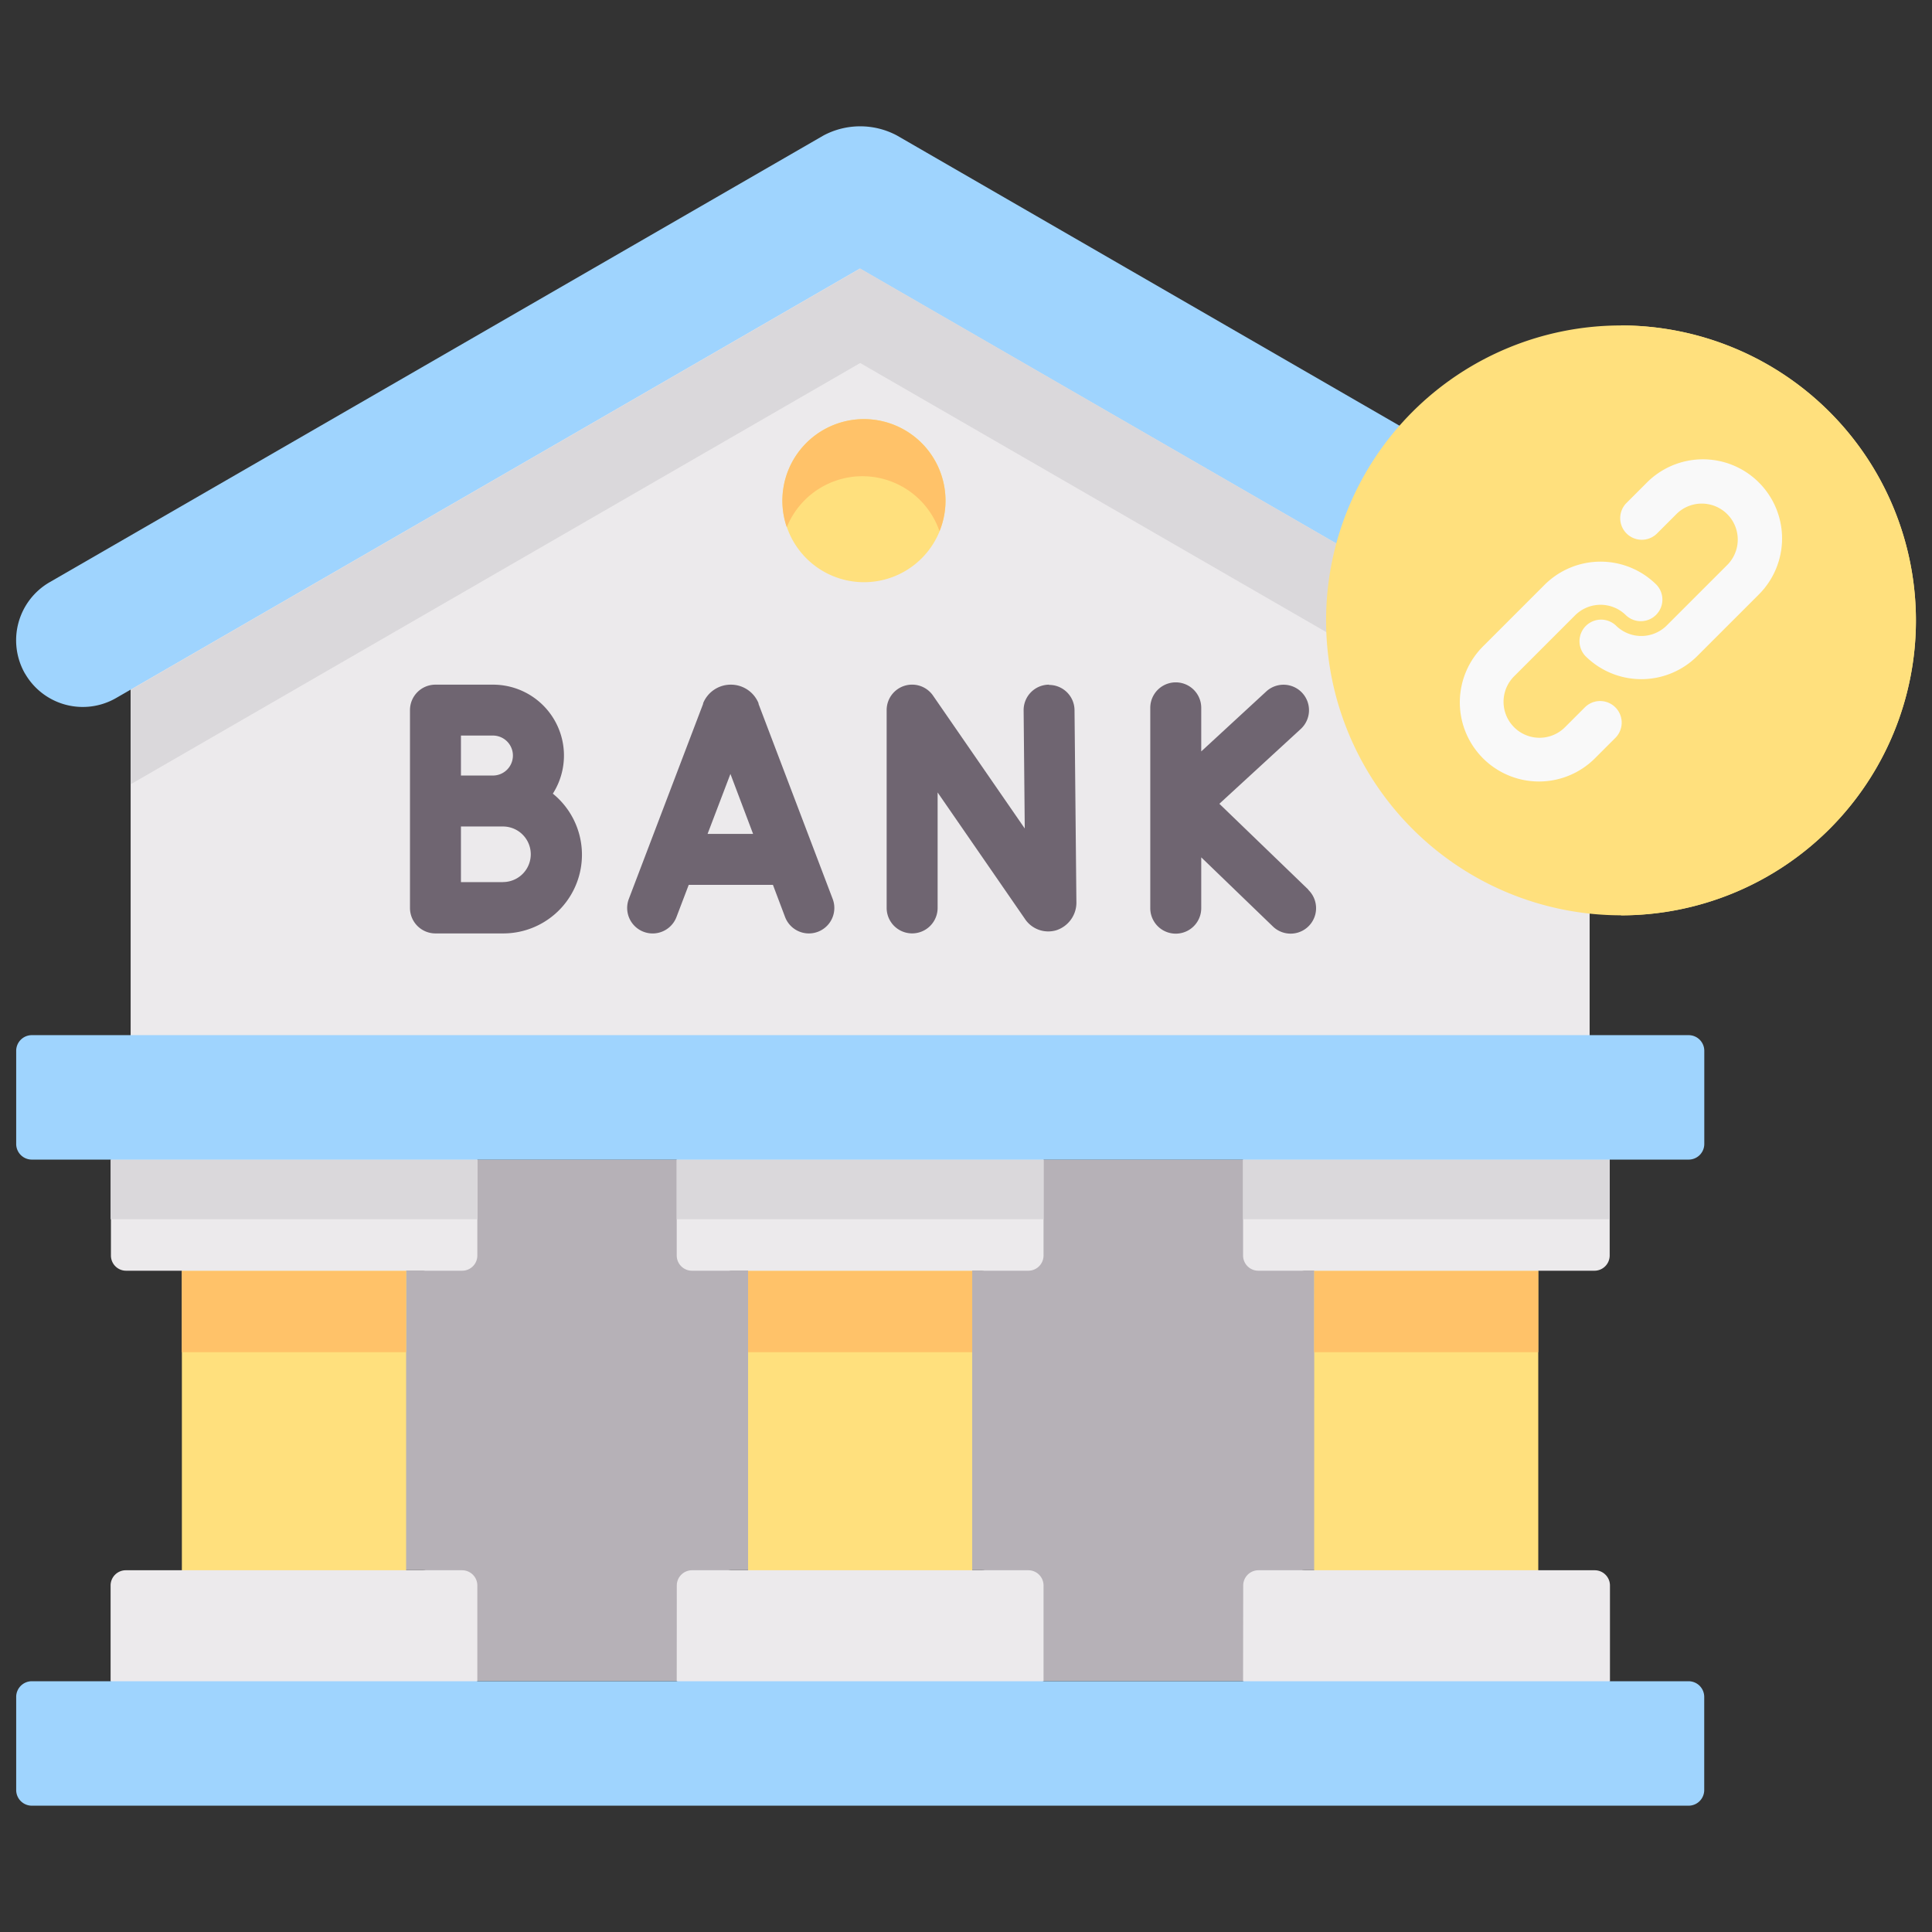 <svg xmlns="http://www.w3.org/2000/svg" xmlns:xlink="http://www.w3.org/1999/xlink" width="29" height="29" viewBox="0 0 29 29">
  <rect x="0" y="0" width="29" height="29" fill="#333333" stroke="none"/>
  <defs>
    <clipPath id="clip-path">
      <rect id="Rectangle_449" data-name="Rectangle 449" width="29" height="29" transform="translate(212.632 471.113)" fill="#fff" stroke="#707070" stroke-width="1"/>
    </clipPath>
  </defs>
  <g id="Mask_Group_11" data-name="Mask Group 11" transform="translate(-212.632 -471.113)" clip-path="url(#clip-path)">
    <g id="Group_251" data-name="Group 251" transform="translate(212.874 473.009)">
      <g id="bank" transform="translate(0 0)">
        <g id="Group_247" data-name="Group 247" transform="translate(0)">
          <g id="Group_223" data-name="Group 223" transform="translate(4.962 15.51)">
            <path id="Path_212" data-name="Path 212" d="M100.271,316.394v4.495h1.135c.167,0,.306.1.306.228v1.439h4.032v-1.439c0-.126.138-.228.308-.228h1.135v-4.495h-1.135c-.169,0-.308-.1-.308-.227v-1.441h-4.032v1.441c0,.124-.138.227-.306.227Z" transform="translate(-100.271 -314.727)" fill="#b6b1b7" fill-rule="evenodd"/>
          </g>
          <g id="Group_224" data-name="Group 224" transform="translate(13.299 15.51)">
            <path id="Path_213" data-name="Path 213" d="M268.727,316.394v4.495h1.188c.177,0,.322.1.322.228v1.439h4.219v-1.439c0-.126.145-.228.322-.228h1.188v-4.495h-1.188c-.177,0-.322-.1-.322-.227v-1.441h-4.219v1.441c0,.124-.145.227-.322.227Z" transform="translate(-268.727 -314.727)" fill="#b6b1b7" fill-rule="evenodd"/>
          </g>
          <g id="Group_225" data-name="Group 225" transform="translate(1.719 1.116)">
            <path id="Path_214" data-name="Path 214" d="M34.732,30.195v6.51h21.9v-6.51L45.683,23.872Z" transform="translate(-34.732 -23.872)" fill="#eceaec" fill-rule="evenodd"/>
          </g>
          <g id="Group_226" data-name="Group 226" transform="translate(0)">
            <path id="Path_215" data-name="Path 215" d="M.134,9.543A1,1,0,0,0,1.5,9.91l.215-.124,10.95-6.323L23.621,9.786l.215.124a1,1,0,0,0,1-1.737L13.22,1.465a1.173,1.173,0,0,0-1.1,0L.5,8.173a1.007,1.007,0,0,0-.367,1.37Z" transform="translate(0 -1.328)" fill="#9fd4fe" fill-rule="evenodd"/>
          </g>
          <g id="Group_227" data-name="Group 227" transform="translate(19.486 16.405)">
            <path id="Path_216" data-name="Path 216" d="M393.738,332.8H397.1v6.041h-3.364Z" transform="translate(-393.738 -332.805)" fill="#ffe07d" fill-rule="evenodd"/>
          </g>
          <g id="Group_228" data-name="Group 228" transform="translate(10.987 16.405)">
            <path id="Path_217" data-name="Path 217" d="M222,332.8h3.364v6.041H222Z" transform="translate(-222 -332.805)" fill="#ffe07d" fill-rule="evenodd"/>
          </g>
          <g id="Group_229" data-name="Group 229" transform="translate(2.488 16.405)">
            <path id="Path_218" data-name="Path 218" d="M50.268,332.8h3.366v6.041H50.268Z" transform="translate(-50.268 -332.805)" fill="#ffe07d" fill-rule="evenodd"/>
          </g>
          <g id="Group_230" data-name="Group 230" transform="translate(1.418 21.673)">
            <path id="Path_219" data-name="Path 219" d="M28.658,440.914l2.465.934,3.04-.934v-1.439a.229.229,0,0,0-.227-.228H28.885a.229.229,0,0,0-.227.228Z" transform="translate(-28.658 -439.246)" fill="#eceaec" fill-rule="evenodd"/>
          </g>
          <g id="Group_231" data-name="Group 231" transform="translate(18.415 21.673)">
            <path id="Path_220" data-name="Path 220" d="M372.1,440.914l2.973.934,2.534-.934v-1.439a.229.229,0,0,0-.228-.228h-5.049a.229.229,0,0,0-.228.228Z" transform="translate(-372.098 -439.246)" fill="#eceaec" fill-rule="evenodd"/>
          </g>
          <g id="Group_232" data-name="Group 232" transform="translate(9.916 21.673)">
            <path id="Path_221" data-name="Path 221" d="M200.363,440.914l2.754.667,2.752-.667v-1.439a.229.229,0,0,0-.228-.228h-5.049a.229.229,0,0,0-.228.228Z" transform="translate(-200.363 -439.246)" fill="#eceaec" fill-rule="evenodd"/>
          </g>
          <g id="Group_233" data-name="Group 233" transform="translate(0.001 23.34)">
            <path id="Path_222" data-name="Path 222" d="M.245,474.813h24.87a.235.235,0,0,0,.234-.234v-1.4a.235.235,0,0,0-.234-.234H.245a.235.235,0,0,0-.234.234v1.4a.235.235,0,0,0,.234.234Z" transform="translate(-0.011 -472.945)" fill="#9fd4fe" fill-rule="evenodd"/>
          </g>
          <g id="Group_234" data-name="Group 234" transform="translate(11.501 4.395)">
            <path id="Path_223" data-name="Path 223" d="M232.4,91.356a1.224,1.224,0,1,0,1.224-1.224A1.224,1.224,0,0,0,232.4,91.356Z" transform="translate(-232.398 -90.132)" fill="#ffe07d" fill-rule="evenodd"/>
          </g>
          <g id="Group_235" data-name="Group 235" transform="translate(1.719 2.135)">
            <path id="Path_224" data-name="Path 224" d="M45.683,44.459l-10.95,6.323V52.2l10.95-6.323L56.634,52.2V50.782Z" transform="translate(-34.732 -44.459)" fill="#dad8db" fill-rule="evenodd"/>
          </g>
          <g id="Group_236" data-name="Group 236" transform="translate(11.501 4.395)">
            <path id="Path_225" data-name="Path 225" d="M233.623,90.132a1.225,1.225,0,0,0-1.158,1.623,1.224,1.224,0,0,1,2.292.059,1.21,1.21,0,0,0,.09-.458A1.225,1.225,0,0,0,233.623,90.132Z" transform="translate(-232.398 -90.132)" fill="#ffc269" fill-rule="evenodd"/>
          </g>
          <g id="Group_237" data-name="Group 237" transform="translate(2.488 17.178)">
            <path id="Path_226" data-name="Path 226" d="M50.268,348.43h3.366v1.223H50.268Z" transform="translate(-50.268 -348.43)" fill="#ffc269" fill-rule="evenodd"/>
          </g>
          <g id="Group_238" data-name="Group 238" transform="translate(10.987 17.178)">
            <path id="Path_227" data-name="Path 227" d="M222,348.43h3.364v1.223H222Z" transform="translate(-222 -348.43)" fill="#ffc269" fill-rule="evenodd"/>
          </g>
          <g id="Group_239" data-name="Group 239" transform="translate(19.486 17.178)">
            <path id="Path_228" data-name="Path 228" d="M393.738,348.43H397.1v1.223h-3.364Z" transform="translate(-393.738 -348.43)" fill="#ffc269" fill-rule="evenodd"/>
          </g>
          <g id="Group_240" data-name="Group 240" transform="translate(1.418 15.204)">
            <path id="Path_229" data-name="Path 229" d="M29.728,310.521h4.208a.228.228,0,0,0,.227-.227v-1.747h-5.5v1.747a.228.228,0,0,0,.227.227Z" transform="translate(-28.658 -308.547)" fill="#eceaec" fill-rule="evenodd"/>
          </g>
          <g id="Group_241" data-name="Group 241" transform="translate(9.916 15.204)">
            <path id="Path_230" data-name="Path 230" d="M201.434,310.521h4.207a.229.229,0,0,0,.228-.227v-1.747h-5.506v1.747a.229.229,0,0,0,.228.227Z" transform="translate(-200.363 -308.547)" fill="#eceaec" fill-rule="evenodd"/>
          </g>
          <g id="Group_242" data-name="Group 242" transform="translate(18.415 15.204)">
            <path id="Path_231" data-name="Path 231" d="M372.326,310.521h5.049a.229.229,0,0,0,.228-.227v-1.747H372.1v1.747A.229.229,0,0,0,372.326,310.521Z" transform="translate(-372.098 -308.547)" fill="#eceaec" fill-rule="evenodd"/>
          </g>
          <g id="Group_243" data-name="Group 243" transform="translate(1.418 15.51)">
            <path id="Path_232" data-name="Path 232" d="M28.658,314.73h5.5v.895h-5.5Z" transform="translate(-28.658 -314.73)" fill="#dad8db" fill-rule="evenodd"/>
          </g>
          <g id="Group_244" data-name="Group 244" transform="translate(9.916 15.51)">
            <path id="Path_233" data-name="Path 233" d="M200.363,314.73h5.506v.895h-5.506Z" transform="translate(-200.363 -314.73)" fill="#dad8db" fill-rule="evenodd"/>
          </g>
          <g id="Group_245" data-name="Group 245" transform="translate(18.415 15.51)">
            <path id="Path_234" data-name="Path 234" d="M372.1,314.73H377.6v.895H372.1Z" transform="translate(-372.098 -314.73)" fill="#dad8db" fill-rule="evenodd"/>
          </g>
          <g id="Group_246" data-name="Group 246" transform="translate(0.001 13.643)">
            <path id="Path_235" data-name="Path 235" d="M1.429,278.867H25.116a.235.235,0,0,0,.234-.234v-1.4a.235.235,0,0,0-.234-.234H.245a.235.235,0,0,0-.234.234v1.4a.235.235,0,0,0,.234.234Z" transform="translate(-0.011 -277)" fill="#9fd4fe" fill-rule="evenodd"/>
          </g>
        </g>
        <g id="Group_248" data-name="Group 248" transform="translate(5.913 8.344)">
          <path id="Path_236" data-name="Path 236" d="M121.621,172.317a1.064,1.064,0,0,0-.9-1.635h-.863a.382.382,0,0,0-.382.382v2.97a.382.382,0,0,0,.382.382h0l1.012,0a1.181,1.181,0,0,0,.748-2.1Zm-.9-.871a.3.3,0,1,1,0,.6h-.48v-.6Zm.151,2.2-.631,0v-.835h.631a.417.417,0,0,1,0,.834Z" transform="translate(-119.477 -170.645)" fill="#6f6571"/>
          <path id="Path_237" data-name="Path 237" d="M187.146,170.971l0-.01a.448.448,0,0,0-.416-.279h0a.448.448,0,0,0-.416.279l0,.009-1.115,2.928a.382.382,0,0,0,.715.272l.184-.483h1.264l.182.482a.382.382,0,1,0,.715-.27Zm-.765,1.951.343-.9.34.9Z" transform="translate(-181.915 -170.645)" fill="#6f6571"/>
          <path id="Path_238" data-name="Path 238" d="M266.5,170.682h0a.382.382,0,0,0-.379.386l.017,1.773-1.373-1.989a.382.382,0,0,0-.7.217v2.964a.382.382,0,0,0,.765,0V172.3l1.307,1.893a.421.421,0,0,0,.476.175.437.437,0,0,0,.3-.434l-.028-2.869a.382.382,0,0,0-.382-.379Z" transform="translate(-256.911 -170.645)" fill="#6f6571"/>
          <path id="Path_239" data-name="Path 239" d="M346.38,173.044l-1.336-1.289,1.222-1.123a.382.382,0,0,0-.518-.563l-.976.9v-.654a.382.382,0,1,0-.765,0v3.007a.382.382,0,1,0,.765,0v-.763l1.076,1.038a.382.382,0,0,0,.531-.55Z" transform="translate(-332.896 -169.93)" fill="#6f6571"/>
        </g>
      </g>
      <g id="Group_250" data-name="Group 250" transform="translate(19.662 2.989)">
        <path id="Path_240" data-name="Path 240" d="M55.428,51a4.427,4.427,0,1,0,4.427,4.427A4.432,4.432,0,0,0,55.428,51Z" transform="translate(-51 -51)" fill="#ffe07d"/>
        <path id="Path_241" data-name="Path 241" d="M256,51v8.855A4.427,4.427,0,0,0,256,51Z" transform="translate(-251.573 -51)" fill="#ffe07d"/>
        <g id="Group_249" data-name="Group 249" transform="translate(2.018 2.018)">
          <path id="Path_242" data-name="Path 242" d="M146.332,217.351l-.305.305a.54.54,0,1,1-.764-.764l.916-.916a.541.541,0,0,1,.764,0,.324.324,0,0,0,.458-.458,1.189,1.189,0,0,0-1.68,0l-.916.916a1.188,1.188,0,1,0,1.68,1.68l.305-.305a.324.324,0,0,0-.458-.458Z" transform="translate(-144.458 -213.643)" fill="#f9f9f9"/>
          <path id="Path_243" data-name="Path 243" d="M227.871,144.767l-.305.305a.324.324,0,0,0,.458.458l.305-.305a.54.54,0,0,1,.763.764l-.916.916a.541.541,0,0,1-.763,0,.324.324,0,0,0-.458.458,1.189,1.189,0,0,0,1.68,0l.916-.916a1.188,1.188,0,1,0-1.68-1.68Z" transform="translate(-225.08 -144.419)" fill="#f9f9f9"/>
        </g>
      </g>
    </g>
  </g>
</svg>
